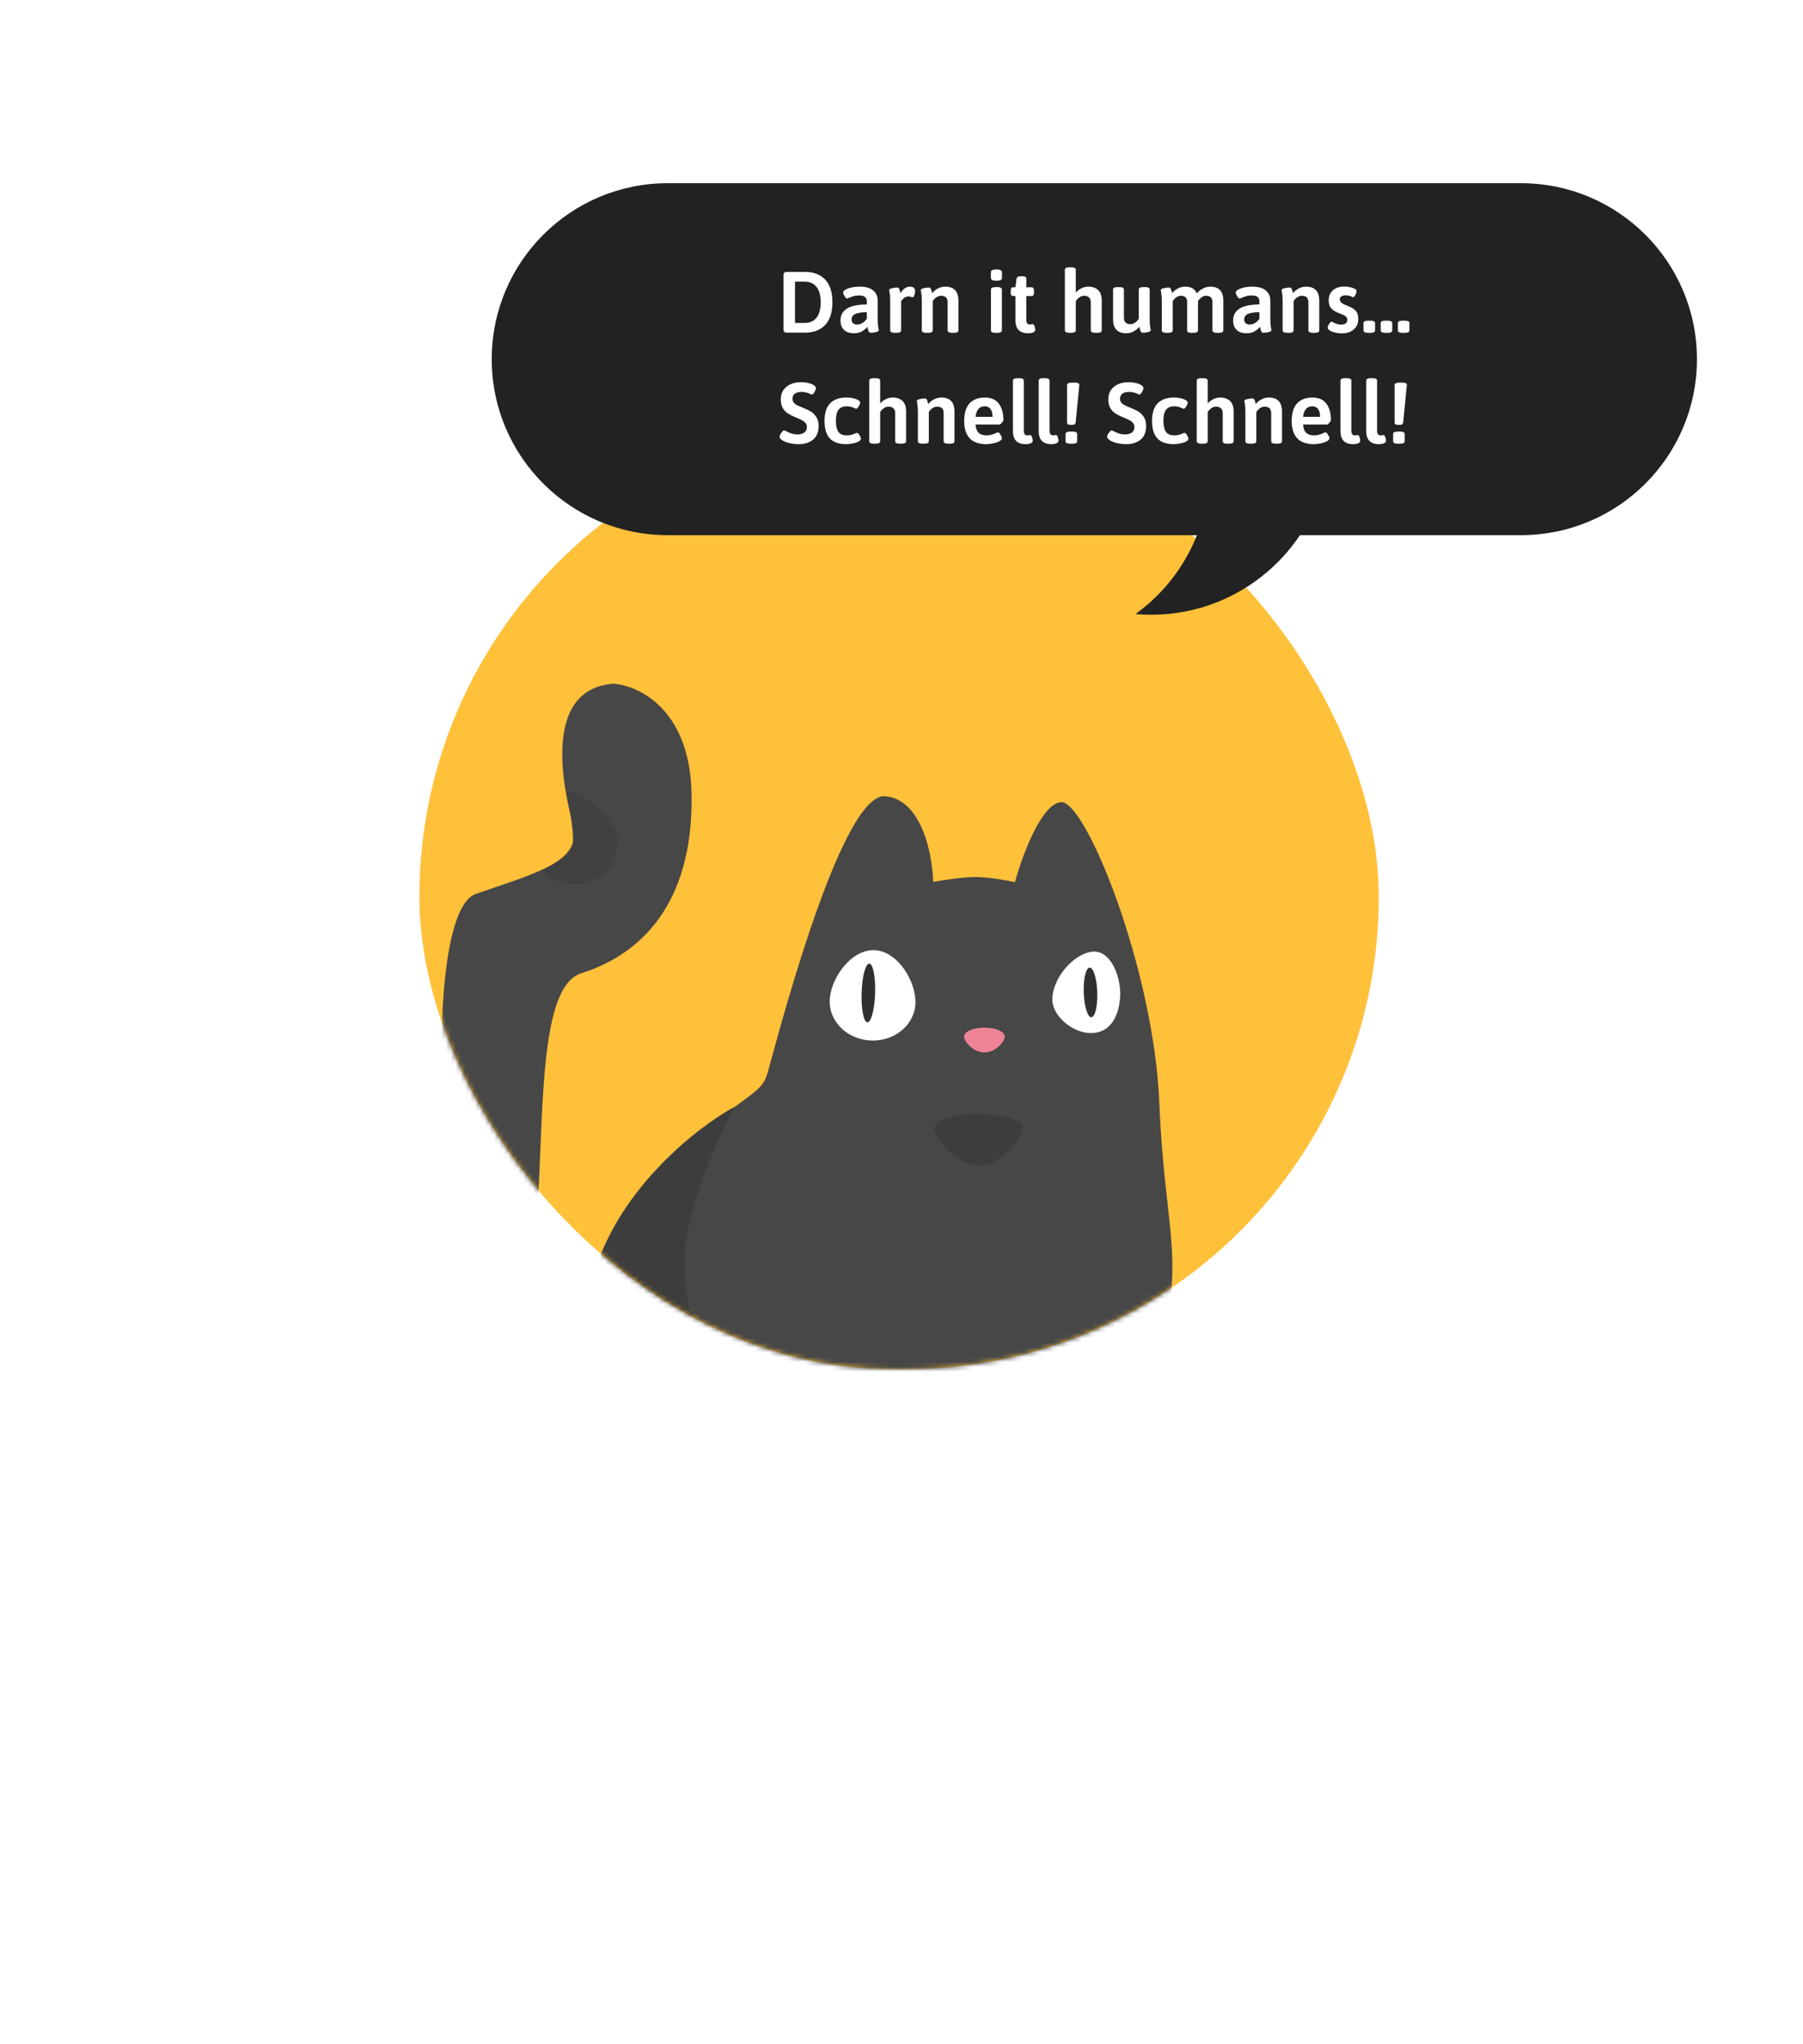 <svg width="374" height="424" viewBox="0 0 374 424" fill="none" xmlns="http://www.w3.org/2000/svg">
<g filter="url(#filter0_d)">
<rect x="12" y="8" width="350" height="400" rx="20" fill="white"/>
</g>
<rect x="87" y="88" width="199" height="196" rx="98" fill="#FFC03A"/>
<mask id="mask0" mask-type="alpha" maskUnits="userSpaceOnUse" x="87" y="88" width="199" height="196">
<rect x="87" y="88" width="199" height="196" rx="98" fill="#FFC03A"/>
</mask>
<g mask="url(#mask0)">
<path d="M145.034 234.894C123.464 250.55 119.336 275.882 120.603 287.531C124.231 329.569 233.373 306.371 239.84 283.508C246.306 260.644 241.608 256.44 240.482 228.745C239.356 201.05 225.16 165.82 220.038 166.378C215.94 166.824 211.995 177.626 210.534 182.972C209.086 182.658 205.529 182.008 202.881 181.919C200.233 181.83 195.569 182.558 193.568 182.933C193.426 177.29 191.238 165.836 183.626 165.156C174.11 164.306 160.278 219.089 159.235 222.503C158.193 225.917 157.261 226.019 145.034 234.894Z" fill="#474747"/>
<path d="M212.152 233.984C212.152 235.584 208.044 241.71 202.976 241.71C197.909 241.71 193.801 235.584 193.801 233.984C193.801 232.383 197.909 231.086 202.976 231.086C208.044 231.086 212.152 232.383 212.152 233.984Z" fill="#3D3D3D"/>
<path d="M123.295 263.925C128.704 246.153 144.865 233.662 152.27 229.637C134.885 264.408 144.543 269.72 145.026 281.31C145.412 290.582 133.275 291.934 127.158 291.451C123.617 289.68 117.886 281.696 123.295 263.925Z" fill="#3D3D3D"/>
<path d="M189.896 208.079C189.754 212.515 185.657 215.983 180.744 215.825C175.832 215.668 171.964 211.945 172.106 207.509C172.248 203.074 176.432 196.929 181.344 197.086C186.257 197.244 190.038 203.644 189.896 208.079Z" fill="white"/>
<ellipse rx="1.405" ry="6.093" transform="matrix(0.999 0.032 -0.032 0.999 180.124 205.957)" fill="#303030"/>
<path d="M232.341 207.038C232.005 210.802 230.382 214.142 226.504 214.28C222.626 214.417 218.414 210.815 218.298 207.536C218.132 202.851 222.965 197.521 226.843 197.383C230.721 197.246 232.676 203.274 232.341 207.038Z" fill="white"/>
<ellipse rx="1.405" ry="5.156" transform="matrix(0.999 -0.035 0.035 0.999 226.208 205.848)" fill="#303030"/>
<path d="M208.415 215.018C208.415 216.053 206.528 218.299 204.2 218.299C201.872 218.299 199.984 216.053 199.984 215.018C199.984 213.982 201.872 213.143 204.2 213.143C206.528 213.143 208.415 213.982 208.415 215.018Z" fill="#EE8496"/>
<path d="M143.434 164.225C142.98 147.063 132.411 142.134 127.183 141.815C112.417 143.014 116.825 163.44 118.87 171.124C120.916 178.808 110.907 181.137 98.679 185.43C86.45 189.723 91.24 272.117 104.321 271.026C117.402 269.935 106.63 206.284 120.544 201.884C134.459 197.484 144.002 185.677 143.434 164.225Z" fill="#474747"/>
<path d="M118.54 175.831C116.774 178.713 113.726 179.867 112.367 180.544C117.123 185.724 126.75 183.693 128.064 176.003C129.378 168.312 117.599 163.161 117.651 164.525C117.718 166.265 119.612 174.081 118.54 175.831Z" fill="#414141"/>
</g>
<path fill-rule="evenodd" clip-rule="evenodd" d="M138.5 38C118.342 38 102 54.342 102 74.5C102 94.658 118.342 111 138.5 111H248.289C245.988 116.806 242.191 122.108 236.966 126.284C236.5 126.656 236.028 127.015 235.55 127.362C244.707 128.174 254.179 125.597 261.932 119.401C265.002 116.948 267.58 114.105 269.65 111H315.5C335.658 111 352 94.658 352 74.5C352 54.342 335.658 38 315.5 38H138.5Z" fill="#222222"/>
<path d="M163.198 69C162.97 69 162.802 68.946 162.694 68.838C162.586 68.73 162.532 68.562 162.532 68.334V57.066C162.532 56.826 162.586 56.658 162.694 56.562C162.802 56.454 162.97 56.4 163.198 56.4H166.978C168.766 56.4 170.158 56.928 171.154 57.984C172.162 59.04 172.666 60.612 172.666 62.7C172.666 64.788 172.162 66.36 171.154 67.416C170.158 68.472 168.766 69 166.978 69H163.198ZM166.924 66.984C167.968 66.984 168.778 66.63 169.354 65.922C169.942 65.202 170.236 64.128 170.236 62.7C170.236 61.272 169.942 60.204 169.354 59.496C168.778 58.776 167.968 58.416 166.924 58.416H164.908V66.984H166.924ZM177.154 69.126C176.242 69.126 175.546 68.892 175.066 68.424C174.586 67.944 174.346 67.296 174.346 66.48C174.346 64.272 176.164 63.162 179.8 63.15V62.466C179.8 61.674 179.266 61.278 178.198 61.278C177.754 61.278 177.364 61.332 177.028 61.44C176.692 61.536 176.398 61.644 176.146 61.764C175.894 61.872 175.75 61.926 175.714 61.926C175.558 61.926 175.378 61.758 175.174 61.422C174.982 61.086 174.886 60.834 174.886 60.666C174.886 60.474 175.036 60.288 175.336 60.108C175.648 59.916 176.068 59.76 176.596 59.64C177.124 59.52 177.694 59.46 178.306 59.46C179.578 59.46 180.52 59.724 181.132 60.252C181.756 60.768 182.068 61.482 182.068 62.394V66.012C182.068 66.828 182.104 67.428 182.176 67.812C182.248 68.184 182.284 68.412 182.284 68.496C182.284 68.664 182.086 68.796 181.69 68.892C181.294 68.976 180.94 69.018 180.628 69.018C180.436 69.018 180.298 68.934 180.214 68.766C180.13 68.586 180.064 68.394 180.016 68.19C179.98 67.986 179.956 67.848 179.944 67.776C179.692 68.1 179.332 68.406 178.864 68.694C178.408 68.982 177.838 69.126 177.154 69.126ZM177.766 67.308C178.186 67.308 178.57 67.2 178.918 66.984C179.266 66.756 179.56 66.468 179.8 66.12V64.752C178.816 64.752 178.042 64.866 177.478 65.094C176.926 65.31 176.65 65.7 176.65 66.264C176.65 66.588 176.746 66.846 176.938 67.038C177.13 67.218 177.406 67.308 177.766 67.308ZM185.612 69.036C184.976 69.036 184.658 68.862 184.658 68.514V62.61C184.658 61.806 184.622 61.218 184.55 60.846C184.478 60.474 184.442 60.246 184.442 60.162C184.442 59.994 184.64 59.868 185.036 59.784C185.432 59.688 185.786 59.64 186.098 59.64C186.29 59.64 186.428 59.724 186.512 59.892C186.596 60.06 186.656 60.24 186.692 60.432C186.74 60.612 186.77 60.738 186.782 60.81C187.334 59.91 188 59.46 188.78 59.46C189.152 59.46 189.416 59.55 189.572 59.73C189.74 59.898 189.824 60.096 189.824 60.324C189.824 60.564 189.776 60.846 189.68 61.17C189.584 61.494 189.464 61.656 189.32 61.656C189.26 61.656 189.14 61.632 188.96 61.584C188.792 61.524 188.618 61.494 188.438 61.494C188.09 61.494 187.778 61.608 187.502 61.836C187.226 62.064 187.034 62.274 186.926 62.466V68.514C186.926 68.862 186.602 69.036 185.954 69.036H185.612ZM192.168 69.036C191.532 69.036 191.214 68.862 191.214 68.514V62.61C191.214 61.806 191.178 61.218 191.106 60.846C191.034 60.474 190.998 60.246 190.998 60.162C190.998 59.994 191.196 59.868 191.592 59.784C191.988 59.688 192.342 59.64 192.654 59.64C192.858 59.64 193.002 59.73 193.086 59.91C193.17 60.078 193.23 60.258 193.266 60.45C193.314 60.63 193.344 60.75 193.356 60.81C193.668 60.414 194.064 60.09 194.544 59.838C195.036 59.586 195.546 59.46 196.074 59.46C197.898 59.46 198.81 60.432 198.81 62.376V68.514C198.81 68.694 198.732 68.826 198.576 68.91C198.432 68.994 198.192 69.036 197.856 69.036H197.514C196.878 69.036 196.56 68.862 196.56 68.514V62.682C196.56 61.794 196.11 61.35 195.21 61.35C194.862 61.35 194.532 61.458 194.22 61.674C193.92 61.89 193.674 62.154 193.482 62.466V68.514C193.482 68.862 193.164 69.036 192.528 69.036H192.168ZM206.674 58.236C205.918 58.236 205.54 58.038 205.54 57.642V56.472C205.54 56.076 205.93 55.878 206.71 55.878C207.466 55.878 207.844 56.076 207.844 56.472V57.642C207.844 57.846 207.748 57.996 207.556 58.092C207.376 58.188 207.082 58.236 206.674 58.236ZM206.512 69.036C205.876 69.036 205.558 68.862 205.558 68.514V60.072C205.558 59.724 205.876 59.55 206.512 59.55H206.872C207.508 59.55 207.826 59.724 207.826 60.072V68.514C207.826 68.862 207.508 69.036 206.872 69.036H206.512ZM213.166 69.126C212.398 69.126 211.78 68.904 211.312 68.46C210.856 68.016 210.628 67.32 210.628 66.372V61.404H210.142C209.974 61.404 209.848 61.344 209.764 61.224C209.692 61.104 209.656 60.906 209.656 60.63V60.36C209.656 60.084 209.692 59.886 209.764 59.766C209.848 59.646 209.974 59.586 210.142 59.586H210.628L210.862 57.822C210.922 57.474 211.198 57.3 211.69 57.3H212.122C212.638 57.3 212.896 57.474 212.896 57.822V59.586H213.994C214.162 59.586 214.282 59.646 214.354 59.766C214.438 59.886 214.48 60.084 214.48 60.36V60.63C214.48 60.906 214.438 61.104 214.354 61.224C214.282 61.344 214.162 61.404 213.994 61.404H212.896V66.336C212.896 66.696 212.956 66.948 213.076 67.092C213.208 67.236 213.4 67.308 213.652 67.308C213.772 67.308 213.886 67.296 213.994 67.272C214.102 67.248 214.186 67.236 214.246 67.236C214.39 67.236 214.51 67.392 214.606 67.704C214.702 68.004 214.75 68.226 214.75 68.37C214.75 68.874 214.222 69.126 213.166 69.126ZM221.842 69.036C221.206 69.036 220.888 68.862 220.888 68.514V55.95C220.888 55.614 221.206 55.446 221.842 55.446H222.202C222.838 55.446 223.156 55.614 223.156 55.95V60.684C223.468 60.324 223.852 60.03 224.308 59.802C224.764 59.574 225.25 59.46 225.766 59.46C226.618 59.46 227.29 59.694 227.782 60.162C228.286 60.618 228.538 61.356 228.538 62.376V68.514C228.538 68.862 228.22 69.036 227.584 69.036H227.224C226.588 69.036 226.27 68.862 226.27 68.514V62.682C226.27 62.262 226.15 61.938 225.91 61.71C225.682 61.47 225.34 61.35 224.884 61.35C224.476 61.35 224.116 61.482 223.804 61.746C223.492 61.998 223.276 62.238 223.156 62.466V68.514C223.156 68.862 222.838 69.036 222.202 69.036H221.842ZM233.622 69.126C231.798 69.126 230.886 68.154 230.886 66.21V60.072C230.886 59.892 230.958 59.76 231.102 59.676C231.258 59.592 231.504 59.55 231.84 59.55H232.182C232.818 59.55 233.136 59.724 233.136 60.072V65.904C233.136 66.792 233.586 67.236 234.486 67.236C234.834 67.236 235.158 67.128 235.458 66.912C235.77 66.696 236.022 66.432 236.214 66.12V60.072C236.214 59.724 236.532 59.55 237.168 59.55H237.528C238.164 59.55 238.482 59.724 238.482 60.072V66.012C238.482 66.828 238.518 67.428 238.59 67.812C238.662 68.184 238.698 68.412 238.698 68.496C238.698 68.664 238.5 68.796 238.104 68.892C237.708 68.976 237.354 69.018 237.042 69.018C236.85 69.018 236.712 68.934 236.628 68.766C236.544 68.586 236.478 68.394 236.43 68.19C236.394 67.986 236.37 67.848 236.358 67.776C236.034 68.172 235.626 68.496 235.134 68.748C234.654 69 234.15 69.126 233.622 69.126ZM251.057 59.46C252.857 59.46 253.757 60.432 253.757 62.376V68.514C253.757 68.862 253.439 69.036 252.803 69.036H252.443C251.807 69.036 251.489 68.862 251.489 68.514V62.682C251.489 61.794 251.057 61.35 250.193 61.35C249.809 61.35 249.473 61.47 249.185 61.71C248.897 61.938 248.669 62.19 248.501 62.466V68.514C248.501 68.862 248.183 69.036 247.547 69.036H247.205C246.869 69.036 246.623 68.994 246.467 68.91C246.323 68.826 246.251 68.694 246.251 68.514V62.682C246.251 61.794 245.819 61.35 244.955 61.35C244.547 61.35 244.193 61.482 243.893 61.746C243.593 61.998 243.383 62.238 243.263 62.466V68.514C243.263 68.862 242.945 69.036 242.309 69.036H241.949C241.313 69.036 240.995 68.862 240.995 68.514V62.61C240.995 61.806 240.959 61.218 240.887 60.846C240.815 60.474 240.779 60.246 240.779 60.162C240.779 59.994 240.977 59.868 241.373 59.784C241.769 59.688 242.123 59.64 242.435 59.64C242.627 59.64 242.765 59.724 242.849 59.892C242.933 60.06 242.993 60.24 243.029 60.432C243.077 60.612 243.107 60.738 243.119 60.81C243.431 60.426 243.821 60.108 244.289 59.856C244.769 59.592 245.279 59.46 245.819 59.46C247.079 59.46 247.889 59.928 248.249 60.864C248.573 60.468 248.981 60.138 249.473 59.874C249.977 59.598 250.505 59.46 251.057 59.46ZM258.593 69.126C257.681 69.126 256.985 68.892 256.505 68.424C256.025 67.944 255.785 67.296 255.785 66.48C255.785 64.272 257.603 63.162 261.239 63.15V62.466C261.239 61.674 260.705 61.278 259.637 61.278C259.193 61.278 258.803 61.332 258.467 61.44C258.131 61.536 257.837 61.644 257.585 61.764C257.333 61.872 257.189 61.926 257.153 61.926C256.997 61.926 256.817 61.758 256.613 61.422C256.421 61.086 256.325 60.834 256.325 60.666C256.325 60.474 256.475 60.288 256.775 60.108C257.087 59.916 257.507 59.76 258.035 59.64C258.563 59.52 259.133 59.46 259.745 59.46C261.017 59.46 261.959 59.724 262.571 60.252C263.195 60.768 263.507 61.482 263.507 62.394V66.012C263.507 66.828 263.543 67.428 263.615 67.812C263.687 68.184 263.723 68.412 263.723 68.496C263.723 68.664 263.525 68.796 263.129 68.892C262.733 68.976 262.379 69.018 262.067 69.018C261.875 69.018 261.737 68.934 261.653 68.766C261.569 68.586 261.503 68.394 261.455 68.19C261.419 67.986 261.395 67.848 261.383 67.776C261.131 68.1 260.771 68.406 260.303 68.694C259.847 68.982 259.277 69.126 258.593 69.126ZM259.205 67.308C259.625 67.308 260.009 67.2 260.357 66.984C260.705 66.756 260.999 66.468 261.239 66.12V64.752C260.255 64.752 259.481 64.866 258.917 65.094C258.365 65.31 258.089 65.7 258.089 66.264C258.089 66.588 258.185 66.846 258.377 67.038C258.569 67.218 258.845 67.308 259.205 67.308ZM267.016 69.036C266.38 69.036 266.062 68.862 266.062 68.514V62.61C266.062 61.806 266.026 61.218 265.954 60.846C265.882 60.474 265.846 60.246 265.846 60.162C265.846 59.994 266.044 59.868 266.44 59.784C266.836 59.688 267.19 59.64 267.502 59.64C267.706 59.64 267.85 59.73 267.934 59.91C268.018 60.078 268.078 60.258 268.114 60.45C268.162 60.63 268.192 60.75 268.204 60.81C268.516 60.414 268.912 60.09 269.392 59.838C269.884 59.586 270.394 59.46 270.922 59.46C272.746 59.46 273.658 60.432 273.658 62.376V68.514C273.658 68.694 273.58 68.826 273.424 68.91C273.28 68.994 273.04 69.036 272.704 69.036H272.362C271.726 69.036 271.408 68.862 271.408 68.514V62.682C271.408 61.794 270.958 61.35 270.058 61.35C269.71 61.35 269.38 61.458 269.068 61.674C268.768 61.89 268.522 62.154 268.33 62.466V68.514C268.33 68.862 268.012 69.036 267.376 69.036H267.016ZM278.349 69.144C277.869 69.144 277.401 69.09 276.945 68.982C276.489 68.874 276.117 68.73 275.829 68.55C275.541 68.358 275.397 68.16 275.397 67.956C275.397 67.752 275.499 67.5 275.703 67.2C275.907 66.888 276.087 66.732 276.243 66.732C276.291 66.732 276.423 66.792 276.639 66.912C276.855 67.02 277.083 67.116 277.323 67.2C277.575 67.284 277.857 67.326 278.169 67.326C279.033 67.326 279.465 66.99 279.465 66.318C279.465 65.994 279.333 65.742 279.069 65.562C278.817 65.382 278.403 65.19 277.827 64.986C277.119 64.734 276.573 64.41 276.189 64.014C275.805 63.618 275.613 63.042 275.613 62.286C275.613 61.422 275.901 60.732 276.477 60.216C277.065 59.7 277.839 59.442 278.799 59.442C279.423 59.442 280.011 59.532 280.563 59.712C281.115 59.88 281.391 60.108 281.391 60.396C281.391 60.6 281.307 60.864 281.139 61.188C280.971 61.5 280.815 61.656 280.671 61.656C280.647 61.656 280.485 61.59 280.185 61.458C279.885 61.326 279.525 61.26 279.105 61.26C278.745 61.26 278.457 61.332 278.241 61.476C278.025 61.608 277.917 61.8 277.917 62.052C277.917 62.304 277.995 62.514 278.151 62.682C278.307 62.85 278.481 62.982 278.673 63.078C278.877 63.174 279.231 63.324 279.735 63.528C280.431 63.804 280.941 64.134 281.265 64.518C281.589 64.902 281.751 65.454 281.751 66.174C281.751 67.062 281.439 67.782 280.815 68.334C280.203 68.874 279.381 69.144 278.349 69.144ZM283.787 69.036C283.151 69.036 282.833 68.862 282.833 68.514V67.02C282.833 66.684 283.151 66.516 283.787 66.516H284.273C284.909 66.516 285.227 66.684 285.227 67.02V68.514C285.227 68.862 284.909 69.036 284.273 69.036H283.787ZM287.355 69.036C286.719 69.036 286.401 68.862 286.401 68.514V67.02C286.401 66.684 286.719 66.516 287.355 66.516H287.841C288.477 66.516 288.795 66.684 288.795 67.02V68.514C288.795 68.862 288.477 69.036 287.841 69.036H287.355ZM290.924 69.036C290.288 69.036 289.97 68.862 289.97 68.514V67.02C289.97 66.684 290.288 66.516 290.924 66.516H291.41C292.046 66.516 292.364 66.684 292.364 67.02V68.514C292.364 68.862 292.046 69.036 291.41 69.036H290.924ZM165.777 92.126C164.973 92.126 164.253 92.042 163.617 91.874C162.993 91.706 162.507 91.496 162.159 91.244C161.859 91.016 161.709 90.812 161.709 90.632C161.709 90.404 161.829 90.122 162.069 89.786C162.309 89.438 162.507 89.264 162.663 89.264C162.735 89.264 162.885 89.33 163.113 89.462C163.485 89.654 163.851 89.81 164.211 89.93C164.571 90.05 164.991 90.11 165.471 90.11C166.011 90.11 166.461 89.984 166.821 89.732C167.193 89.468 167.379 89.078 167.379 88.562C167.379 88.238 167.283 87.968 167.091 87.752C166.911 87.524 166.683 87.338 166.407 87.194C166.131 87.038 165.747 86.858 165.255 86.654L164.625 86.384C164.073 86.144 163.611 85.892 163.239 85.628C162.867 85.352 162.561 84.986 162.321 84.53C162.081 84.074 161.961 83.498 161.961 82.802C161.961 82.046 162.147 81.404 162.519 80.876C162.903 80.336 163.413 79.934 164.049 79.67C164.685 79.406 165.381 79.274 166.137 79.274C166.677 79.274 167.199 79.334 167.703 79.454C168.207 79.574 168.597 79.736 168.873 79.94C169.125 80.12 169.251 80.3 169.251 80.48C169.251 80.696 169.149 80.978 168.945 81.326C168.741 81.662 168.561 81.83 168.405 81.83C168.345 81.83 168.249 81.8 168.117 81.74C167.985 81.68 167.883 81.632 167.811 81.596C167.331 81.392 166.821 81.29 166.281 81.29C165.633 81.29 165.153 81.422 164.841 81.686C164.541 81.938 164.391 82.262 164.391 82.658C164.391 83.006 164.481 83.294 164.661 83.522C164.841 83.738 165.063 83.912 165.327 84.044C165.591 84.176 165.981 84.344 166.497 84.548C167.181 84.824 167.745 85.094 168.189 85.358C168.633 85.622 169.011 86 169.323 86.492C169.647 86.972 169.809 87.59 169.809 88.346C169.809 89.606 169.425 90.554 168.657 91.19C167.889 91.814 166.929 92.126 165.777 92.126ZM175.533 92.126C174.021 92.126 172.893 91.736 172.149 90.956C171.405 90.176 171.033 88.964 171.033 87.32C171.033 85.664 171.423 84.44 172.203 83.648C172.983 82.856 174.099 82.46 175.551 82.46C176.271 82.46 176.931 82.562 177.531 82.766C178.131 82.97 178.431 83.234 178.431 83.558C178.431 83.726 178.323 83.978 178.107 84.314C177.903 84.638 177.735 84.8 177.603 84.8C177.591 84.8 177.501 84.764 177.333 84.692C176.781 84.416 176.211 84.278 175.623 84.278C174.867 84.278 174.303 84.518 173.931 84.998C173.571 85.478 173.391 86.234 173.391 87.266C173.391 88.31 173.565 89.078 173.913 89.57C174.261 90.062 174.831 90.308 175.623 90.308C176.007 90.308 176.331 90.272 176.595 90.2C176.871 90.116 177.165 90.008 177.477 89.876C177.621 89.816 177.711 89.786 177.747 89.786C177.915 89.786 178.095 89.942 178.287 90.254C178.479 90.566 178.575 90.812 178.575 90.992C178.575 91.232 178.395 91.442 178.035 91.622C177.687 91.79 177.273 91.916 176.793 92C176.313 92.084 175.893 92.126 175.533 92.126ZM181.263 92.036C180.627 92.036 180.309 91.862 180.309 91.514V78.95C180.309 78.614 180.627 78.446 181.263 78.446H181.623C182.259 78.446 182.577 78.614 182.577 78.95V83.684C182.889 83.324 183.273 83.03 183.729 82.802C184.185 82.574 184.671 82.46 185.187 82.46C186.039 82.46 186.711 82.694 187.203 83.162C187.707 83.618 187.959 84.356 187.959 85.376V91.514C187.959 91.862 187.641 92.036 187.005 92.036H186.645C186.009 92.036 185.691 91.862 185.691 91.514V85.682C185.691 85.262 185.571 84.938 185.331 84.71C185.103 84.47 184.761 84.35 184.305 84.35C183.897 84.35 183.537 84.482 183.225 84.746C182.913 84.998 182.697 85.238 182.577 85.466V91.514C182.577 91.862 182.259 92.036 181.623 92.036H181.263ZM191.351 92.036C190.715 92.036 190.397 91.862 190.397 91.514V85.61C190.397 84.806 190.361 84.218 190.289 83.846C190.217 83.474 190.181 83.246 190.181 83.162C190.181 82.994 190.379 82.868 190.775 82.784C191.171 82.688 191.525 82.64 191.837 82.64C192.041 82.64 192.185 82.73 192.269 82.91C192.353 83.078 192.413 83.258 192.449 83.45C192.497 83.63 192.527 83.75 192.539 83.81C192.851 83.414 193.247 83.09 193.727 82.838C194.219 82.586 194.729 82.46 195.257 82.46C197.081 82.46 197.993 83.432 197.993 85.376V91.514C197.993 91.694 197.915 91.826 197.759 91.91C197.615 91.994 197.375 92.036 197.039 92.036H196.697C196.061 92.036 195.743 91.862 195.743 91.514V85.682C195.743 84.794 195.293 84.35 194.393 84.35C194.045 84.35 193.715 84.458 193.403 84.674C193.103 84.89 192.857 85.154 192.665 85.466V91.514C192.665 91.862 192.347 92.036 191.711 92.036H191.351ZM204.592 92.126C203.044 92.126 201.892 91.718 201.136 90.902C200.38 90.074 200.002 88.892 200.002 87.356C200.002 85.7 200.374 84.47 201.118 83.666C201.874 82.862 202.936 82.46 204.304 82.46C205.6 82.46 206.56 82.88 207.184 83.72C207.82 84.56 208.138 85.694 208.138 87.122C208.138 87.254 208.03 87.446 207.814 87.698C207.598 87.938 207.436 88.058 207.328 88.058H202.36C202.42 88.85 202.636 89.426 203.008 89.786C203.392 90.134 203.944 90.308 204.664 90.308C205.312 90.308 205.972 90.14 206.644 89.804C206.836 89.72 206.956 89.678 207.004 89.678C207.16 89.678 207.334 89.84 207.526 90.164C207.73 90.476 207.832 90.716 207.832 90.884C207.832 91.112 207.658 91.322 207.31 91.514C206.962 91.706 206.53 91.856 206.014 91.964C205.51 92.072 205.036 92.126 204.592 92.126ZM205.888 86.456C205.888 85.772 205.75 85.238 205.474 84.854C205.21 84.47 204.814 84.278 204.286 84.278C203.17 84.278 202.528 85.004 202.36 86.456H205.888ZM212.639 92.126C211.871 92.126 211.259 91.91 210.803 91.478C210.347 91.034 210.119 90.332 210.119 89.372V78.95C210.119 78.614 210.437 78.446 211.073 78.446H211.415C212.051 78.446 212.369 78.614 212.369 78.95V89.336C212.369 89.684 212.435 89.936 212.567 90.092C212.699 90.236 212.891 90.308 213.143 90.308C213.263 90.308 213.377 90.296 213.485 90.272C213.593 90.248 213.671 90.236 213.719 90.236C213.863 90.236 213.983 90.392 214.079 90.704C214.175 91.004 214.223 91.226 214.223 91.37C214.223 91.874 213.695 92.126 212.639 92.126ZM217.983 92.126C217.215 92.126 216.603 91.91 216.147 91.478C215.691 91.034 215.463 90.332 215.463 89.372V78.95C215.463 78.614 215.781 78.446 216.417 78.446H216.759C217.395 78.446 217.713 78.614 217.713 78.95V89.336C217.713 89.684 217.779 89.936 217.911 90.092C218.043 90.236 218.235 90.308 218.487 90.308C218.607 90.308 218.721 90.296 218.829 90.272C218.937 90.248 219.015 90.236 219.063 90.236C219.207 90.236 219.327 90.392 219.423 90.704C219.519 91.004 219.567 91.226 219.567 91.37C219.567 91.874 219.039 92.126 217.983 92.126ZM222.139 88.13C221.839 88.13 221.629 88.088 221.509 88.004C221.401 87.92 221.347 87.788 221.347 87.608V79.886C221.347 79.538 221.665 79.364 222.301 79.364H222.931C223.567 79.364 223.885 79.52 223.885 79.832L223.129 87.608C223.105 87.788 223.039 87.92 222.931 88.004C222.823 88.088 222.625 88.13 222.337 88.13H222.139ZM221.995 92.036C221.359 92.036 221.041 91.862 221.041 91.514V90.02C221.041 89.684 221.359 89.516 221.995 89.516H222.481C223.117 89.516 223.435 89.684 223.435 90.02V91.514C223.435 91.862 223.117 92.036 222.481 92.036H221.995ZM233.716 92.126C232.912 92.126 232.192 92.042 231.556 91.874C230.932 91.706 230.446 91.496 230.098 91.244C229.798 91.016 229.648 90.812 229.648 90.632C229.648 90.404 229.768 90.122 230.008 89.786C230.248 89.438 230.446 89.264 230.602 89.264C230.674 89.264 230.824 89.33 231.052 89.462C231.424 89.654 231.79 89.81 232.15 89.93C232.51 90.05 232.93 90.11 233.41 90.11C233.95 90.11 234.4 89.984 234.76 89.732C235.132 89.468 235.318 89.078 235.318 88.562C235.318 88.238 235.222 87.968 235.03 87.752C234.85 87.524 234.622 87.338 234.346 87.194C234.07 87.038 233.686 86.858 233.194 86.654L232.564 86.384C232.012 86.144 231.55 85.892 231.178 85.628C230.806 85.352 230.5 84.986 230.26 84.53C230.02 84.074 229.9 83.498 229.9 82.802C229.9 82.046 230.086 81.404 230.458 80.876C230.842 80.336 231.352 79.934 231.988 79.67C232.624 79.406 233.32 79.274 234.076 79.274C234.616 79.274 235.138 79.334 235.642 79.454C236.146 79.574 236.536 79.736 236.812 79.94C237.064 80.12 237.19 80.3 237.19 80.48C237.19 80.696 237.088 80.978 236.884 81.326C236.68 81.662 236.5 81.83 236.344 81.83C236.284 81.83 236.188 81.8 236.056 81.74C235.924 81.68 235.822 81.632 235.75 81.596C235.27 81.392 234.76 81.29 234.22 81.29C233.572 81.29 233.092 81.422 232.78 81.686C232.48 81.938 232.33 82.262 232.33 82.658C232.33 83.006 232.42 83.294 232.6 83.522C232.78 83.738 233.002 83.912 233.266 84.044C233.53 84.176 233.92 84.344 234.436 84.548C235.12 84.824 235.684 85.094 236.128 85.358C236.572 85.622 236.95 86 237.262 86.492C237.586 86.972 237.748 87.59 237.748 88.346C237.748 89.606 237.364 90.554 236.596 91.19C235.828 91.814 234.868 92.126 233.716 92.126ZM243.472 92.126C241.96 92.126 240.832 91.736 240.088 90.956C239.344 90.176 238.972 88.964 238.972 87.32C238.972 85.664 239.362 84.44 240.142 83.648C240.922 82.856 242.038 82.46 243.49 82.46C244.21 82.46 244.87 82.562 245.47 82.766C246.07 82.97 246.37 83.234 246.37 83.558C246.37 83.726 246.262 83.978 246.046 84.314C245.842 84.638 245.674 84.8 245.542 84.8C245.53 84.8 245.44 84.764 245.272 84.692C244.72 84.416 244.15 84.278 243.562 84.278C242.806 84.278 242.242 84.518 241.87 84.998C241.51 85.478 241.33 86.234 241.33 87.266C241.33 88.31 241.504 89.078 241.852 89.57C242.2 90.062 242.77 90.308 243.562 90.308C243.946 90.308 244.27 90.272 244.534 90.2C244.81 90.116 245.104 90.008 245.416 89.876C245.56 89.816 245.65 89.786 245.686 89.786C245.854 89.786 246.034 89.942 246.226 90.254C246.418 90.566 246.514 90.812 246.514 90.992C246.514 91.232 246.334 91.442 245.974 91.622C245.626 91.79 245.212 91.916 244.732 92C244.252 92.084 243.832 92.126 243.472 92.126ZM249.202 92.036C248.566 92.036 248.248 91.862 248.248 91.514V78.95C248.248 78.614 248.566 78.446 249.202 78.446H249.562C250.198 78.446 250.516 78.614 250.516 78.95V83.684C250.828 83.324 251.212 83.03 251.668 82.802C252.124 82.574 252.61 82.46 253.126 82.46C253.978 82.46 254.65 82.694 255.142 83.162C255.646 83.618 255.898 84.356 255.898 85.376V91.514C255.898 91.862 255.58 92.036 254.944 92.036H254.584C253.948 92.036 253.63 91.862 253.63 91.514V85.682C253.63 85.262 253.51 84.938 253.27 84.71C253.042 84.47 252.7 84.35 252.244 84.35C251.836 84.35 251.476 84.482 251.164 84.746C250.852 84.998 250.636 85.238 250.516 85.466V91.514C250.516 91.862 250.198 92.036 249.562 92.036H249.202ZM259.29 92.036C258.654 92.036 258.336 91.862 258.336 91.514V85.61C258.336 84.806 258.3 84.218 258.228 83.846C258.156 83.474 258.12 83.246 258.12 83.162C258.12 82.994 258.318 82.868 258.714 82.784C259.11 82.688 259.464 82.64 259.776 82.64C259.98 82.64 260.124 82.73 260.208 82.91C260.292 83.078 260.352 83.258 260.388 83.45C260.436 83.63 260.466 83.75 260.478 83.81C260.79 83.414 261.186 83.09 261.666 82.838C262.158 82.586 262.668 82.46 263.196 82.46C265.02 82.46 265.932 83.432 265.932 85.376V91.514C265.932 91.694 265.854 91.826 265.698 91.91C265.554 91.994 265.314 92.036 264.978 92.036H264.636C264 92.036 263.682 91.862 263.682 91.514V85.682C263.682 84.794 263.232 84.35 262.332 84.35C261.984 84.35 261.654 84.458 261.342 84.674C261.042 84.89 260.796 85.154 260.604 85.466V91.514C260.604 91.862 260.286 92.036 259.65 92.036H259.29ZM272.532 92.126C270.984 92.126 269.832 91.718 269.076 90.902C268.32 90.074 267.942 88.892 267.942 87.356C267.942 85.7 268.314 84.47 269.058 83.666C269.814 82.862 270.876 82.46 272.244 82.46C273.54 82.46 274.5 82.88 275.124 83.72C275.76 84.56 276.078 85.694 276.078 87.122C276.078 87.254 275.97 87.446 275.754 87.698C275.538 87.938 275.376 88.058 275.268 88.058H270.3C270.36 88.85 270.576 89.426 270.948 89.786C271.332 90.134 271.884 90.308 272.604 90.308C273.252 90.308 273.912 90.14 274.584 89.804C274.776 89.72 274.896 89.678 274.944 89.678C275.1 89.678 275.274 89.84 275.466 90.164C275.67 90.476 275.772 90.716 275.772 90.884C275.772 91.112 275.598 91.322 275.25 91.514C274.902 91.706 274.47 91.856 273.954 91.964C273.45 92.072 272.976 92.126 272.532 92.126ZM273.828 86.456C273.828 85.772 273.69 85.238 273.414 84.854C273.15 84.47 272.754 84.278 272.226 84.278C271.11 84.278 270.468 85.004 270.3 86.456H273.828ZM280.579 92.126C279.811 92.126 279.199 91.91 278.743 91.478C278.287 91.034 278.059 90.332 278.059 89.372V78.95C278.059 78.614 278.377 78.446 279.013 78.446H279.355C279.991 78.446 280.309 78.614 280.309 78.95V89.336C280.309 89.684 280.375 89.936 280.507 90.092C280.639 90.236 280.831 90.308 281.083 90.308C281.203 90.308 281.317 90.296 281.425 90.272C281.533 90.248 281.611 90.236 281.659 90.236C281.803 90.236 281.923 90.392 282.019 90.704C282.115 91.004 282.163 91.226 282.163 91.37C282.163 91.874 281.635 92.126 280.579 92.126ZM285.923 92.126C285.155 92.126 284.543 91.91 284.087 91.478C283.631 91.034 283.403 90.332 283.403 89.372V78.95C283.403 78.614 283.721 78.446 284.357 78.446H284.699C285.335 78.446 285.653 78.614 285.653 78.95V89.336C285.653 89.684 285.719 89.936 285.851 90.092C285.983 90.236 286.175 90.308 286.427 90.308C286.547 90.308 286.661 90.296 286.769 90.272C286.877 90.248 286.955 90.236 287.003 90.236C287.147 90.236 287.267 90.392 287.363 90.704C287.459 91.004 287.507 91.226 287.507 91.37C287.507 91.874 286.979 92.126 285.923 92.126ZM290.078 88.13C289.778 88.13 289.568 88.088 289.448 88.004C289.34 87.92 289.286 87.788 289.286 87.608V79.886C289.286 79.538 289.604 79.364 290.24 79.364H290.87C291.506 79.364 291.824 79.52 291.824 79.832L291.068 87.608C291.044 87.788 290.978 87.92 290.87 88.004C290.762 88.088 290.564 88.13 290.276 88.13H290.078ZM289.934 92.036C289.298 92.036 288.98 91.862 288.98 91.514V90.02C288.98 89.684 289.298 89.516 289.934 89.516H290.42C291.056 89.516 291.374 89.684 291.374 90.02V91.514C291.374 91.862 291.056 92.036 290.42 92.036H289.934Z" fill="white"/>
<defs>
<filter id="filter0_d" x="0" y="0" width="374" height="424" filterUnits="userSpaceOnUse" color-interpolation-filters="sRGB">
<feFlood flood-opacity="0" result="BackgroundImageFix"/>
<feColorMatrix in="SourceAlpha" type="matrix" values="0 0 0 0 0 0 0 0 0 0 0 0 0 0 0 0 0 0 127 0"/>
<feOffset dy="4"/>
<feGaussianBlur stdDeviation="6"/>
<feColorMatrix type="matrix" values="0 0 0 0 0.133 0 0 0 0 0.133 0 0 0 0 0.133 0 0 0 0.2 0"/>
<feBlend mode="normal" in2="BackgroundImageFix" result="effect1_dropShadow"/>
<feBlend mode="normal" in="SourceGraphic" in2="effect1_dropShadow" result="shape"/>
</filter>
</defs>
</svg>
